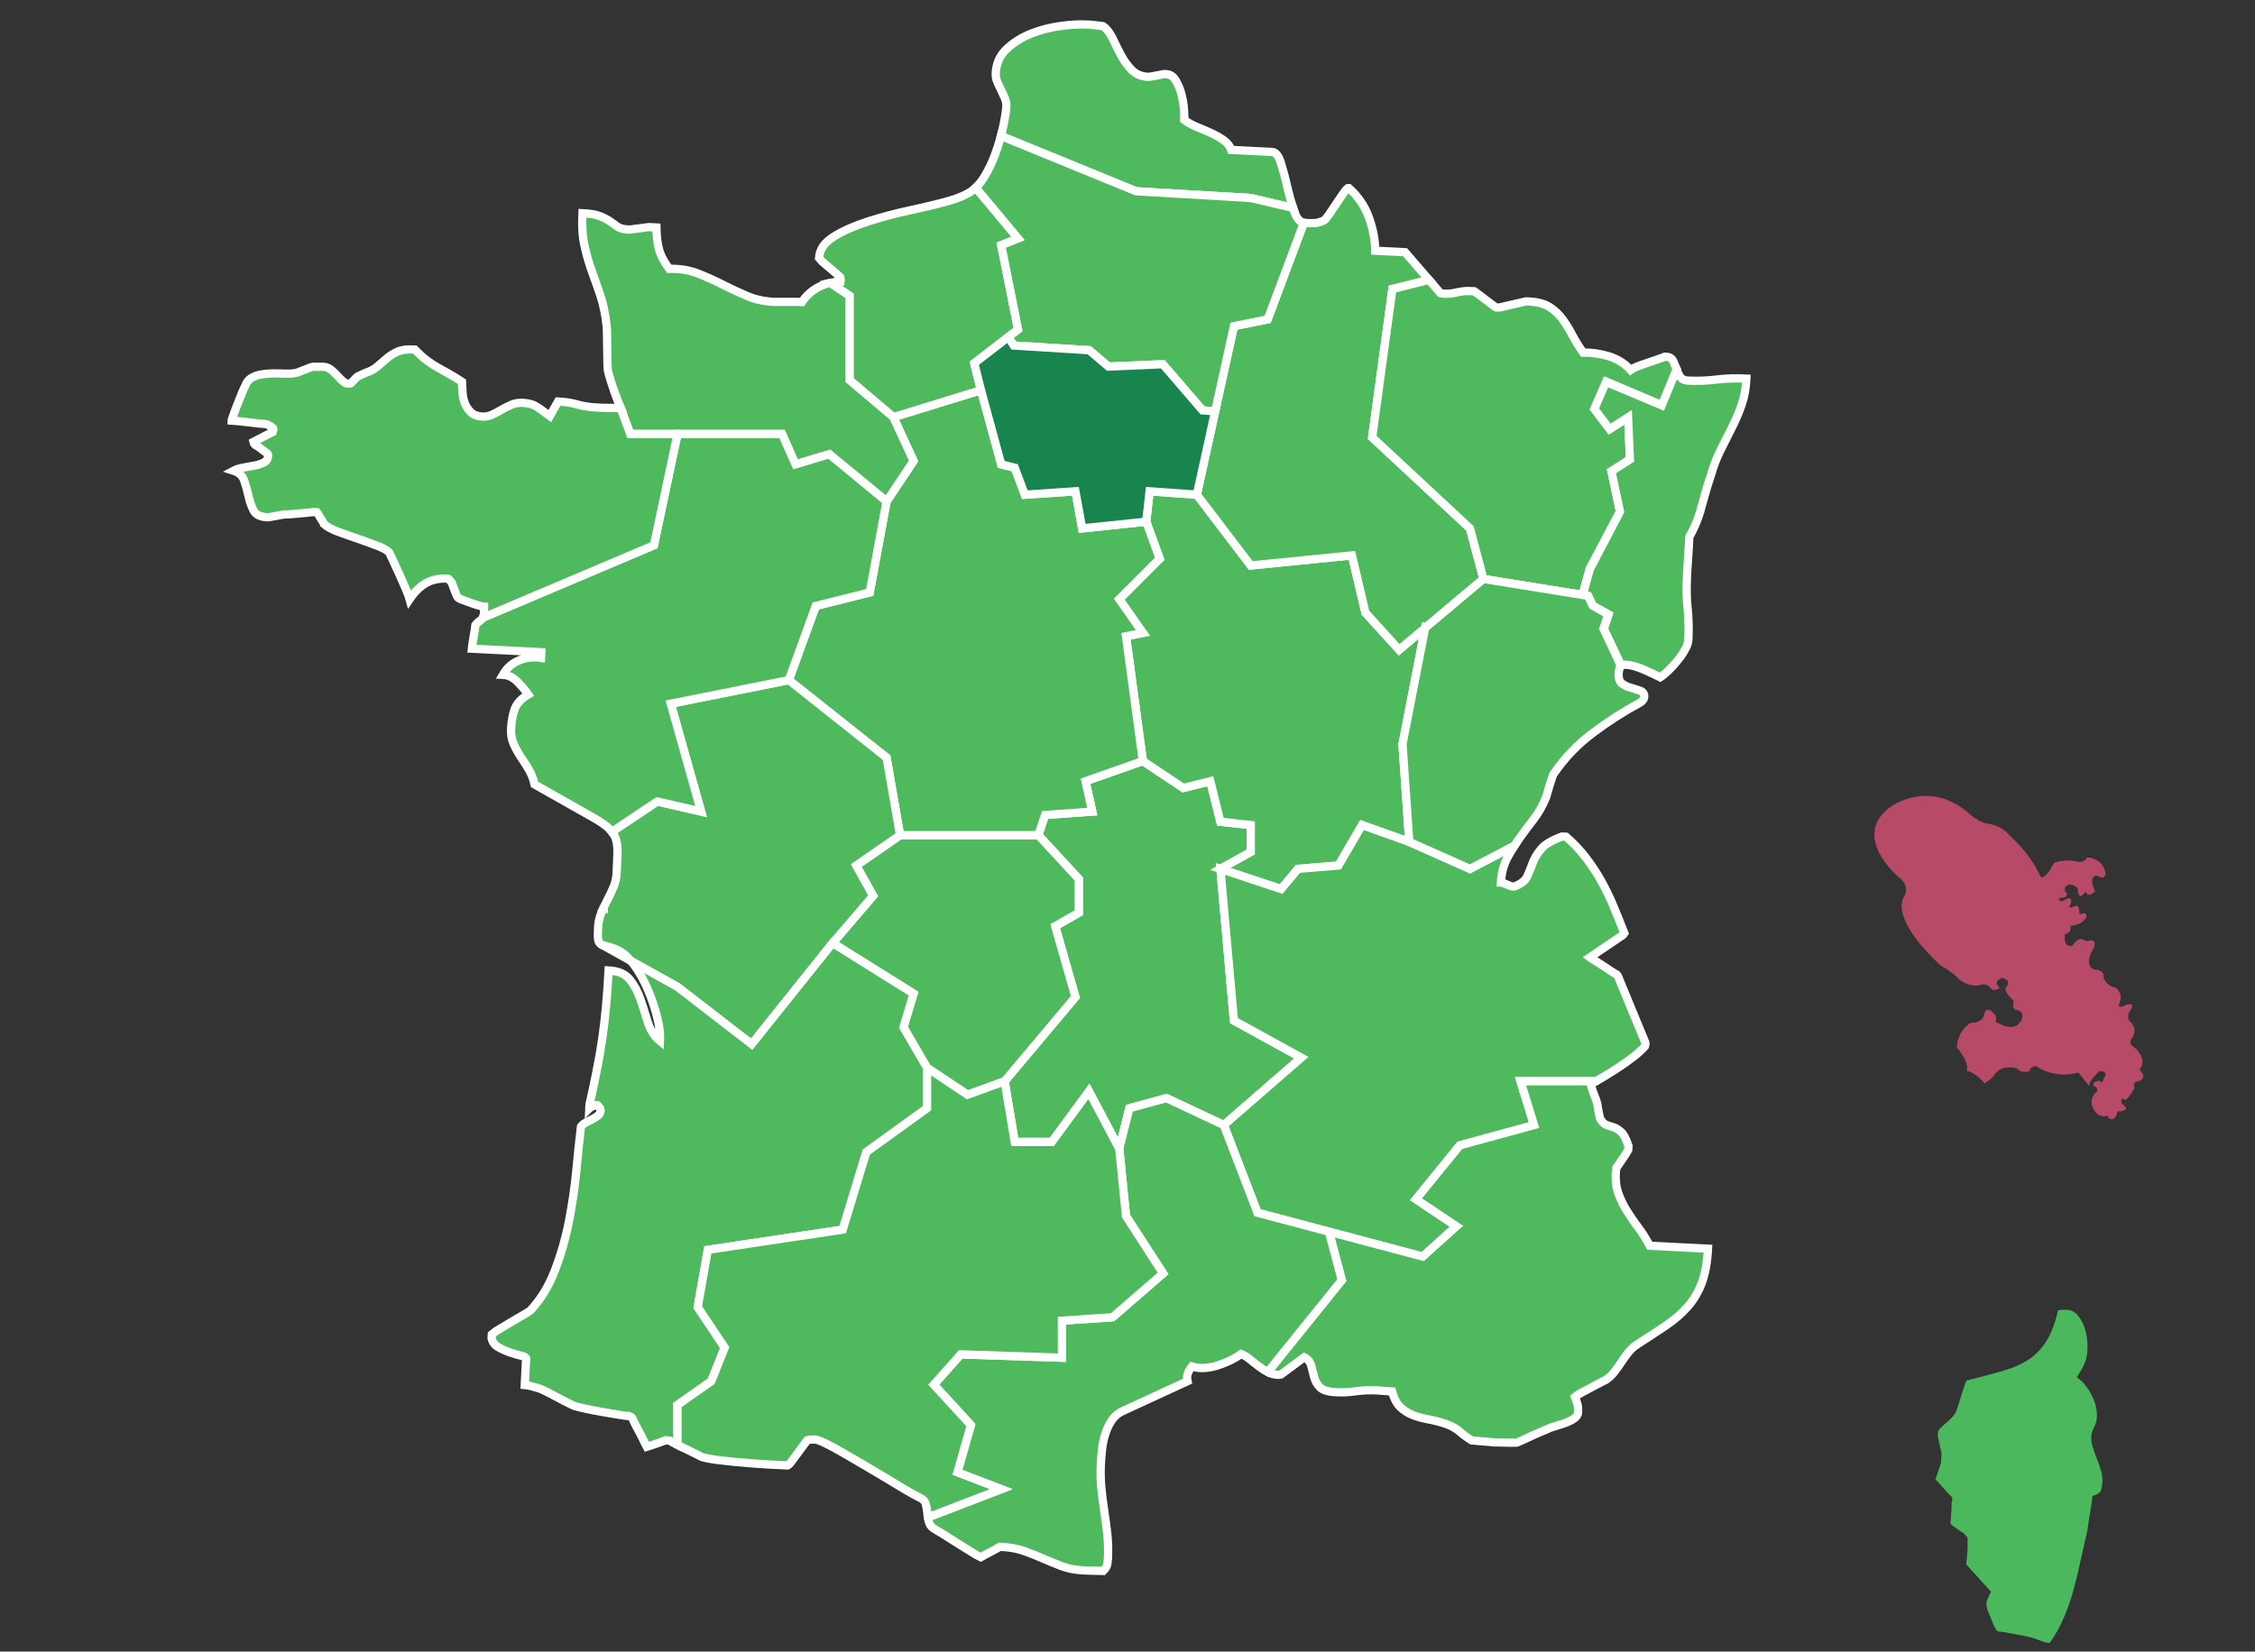 <?xml version="1.0" encoding="utf-8"?>
<!-- Generator: Adobe Illustrator 16.0.0, SVG Export Plug-In . SVG Version: 6.00 Build 0)  -->
<!DOCTYPE svg PUBLIC "-//W3C//DTD SVG 1.1//EN" "http://www.w3.org/Graphics/SVG/1.1/DTD/svg11.dtd">
<svg version="1.1" id="Calque_1" xmlns="http://www.w3.org/2000/svg" xmlns:xlink="http://www.w3.org/1999/xlink" x="0px" y="0px"
	 width="273px" height="200px" viewBox="0 0 273 200" enable-background="new 0 0 273 200" xml:space="preserve">
<rect x="0" y="0" width="273" height="200" fill="#333333" stroke="none"/>
<path fill="#4EB95D" stroke="#FFFFFF" d="M74.901,48.8l0.237,0.635l0.023,0.001C75.112,49.321,75.025,49.105,74.901,48.8z"/>
<path fill="#4EB95D" stroke="#FFFFFF" d="M74.556,114.952c-0.491-0.205-0.865-0.329-1.158-0.379c-0.274-0.048-0.503-0.13-0.67-0.243
	l3.657,2.04C75.821,115.698,75.211,115.221,74.556,114.952z"/>
<polygon fill="#4EB95D" stroke="#FFFFFF" points="151.423,99.913 147.748,99.506 146.523,94.605 143.258,95.422 138.358,92.157 
	131.418,94.605 132.235,98.28 126.52,98.688 125.703,101.139 130.602,106.444 130.602,110.528 127.745,112.161 130.194,120.733 
	121.621,130.939 122.846,138.288 127.336,138.288 131.827,132.165 135.501,139.105 136.725,134.207 141.217,132.98 148.157,136.247 
	157.546,128.083 149.382,123.591 147.748,105.221 151.423,103.179 "/>
<polygon fill="#4EB95D" stroke="#FFFFFF" points="127.745,112.161 130.602,110.528 130.602,106.444 125.703,101.139 
	108.965,101.139 103.658,104.813 105.699,108.485 100.8,114.201 110.598,120.326 109.374,124.408 112.23,129.308 117.13,132.573 
	121.621,130.939 130.194,120.733 "/>
<polygon fill="#4EB95D" stroke="#FFFFFF" points="165.304,74.192 163.671,67.252 151.423,68.478 144.892,59.904 139.175,59.496 
	138.767,63.17 140.399,67.661 135.501,72.56 138.358,76.643 136.317,77.05 138.358,92.157 143.258,95.422 146.523,94.605 
	147.748,99.506 151.423,99.913 151.423,103.179 147.748,105.221 155.097,107.669 157.138,105.221 162.037,104.813 164.894,99.913 
	170.611,101.954 169.794,90.115 172.531,76.043 169.387,78.684 "/>
<path fill="#4EB95D" stroke="#FFFFFF" d="M149.382,39.492l-4.49,20.413l6.531,8.573l12.248-1.225l1.633,6.94l4.083,4.491
	l3.145-2.641l0.121-0.625l-0.121,0.625l7.061-5.933l-1.633-6.124L166.12,52.964L168.569,35l4.43-1.107l-2.892-3.349l-3.6-0.183
	c-0.042-1.378-0.309-2.759-0.813-4.108c-0.495-1.348-1.308-2.515-2.417-3.497c-0.078-0.004-0.158,0.043-0.248,0.151
	c-0.093,0.1-0.168,0.182-0.205,0.25c-0.111,0.133-0.278,0.375-0.512,0.718s-0.47,0.703-0.723,1.08
	c-0.242,0.376-0.486,0.728-0.71,1.054c-0.232,0.326-0.408,0.542-0.518,0.64c-0.436,0.22-0.822,0.348-1.16,0.365
	c-0.337,0.018-0.734,0.015-1.192-0.009c-0.056-0.003-0.108-0.013-0.161-0.024l-4.385,11.694L149.382,39.492z"/>
<path fill="#4EB95D" stroke="#FFFFFF" d="M151.423,23.978l5.122,1.206c-0.251-0.763-0.48-1.591-0.688-2.482
	c-0.239-1.077-0.502-2.05-0.776-2.938c-0.274-0.888-0.626-1.338-1.048-1.36l-4.987-0.253c-0.149-0.466-0.458-0.863-0.926-1.189
	c-0.452-0.317-0.974-0.612-1.549-0.875c-0.567-0.254-1.149-0.509-1.744-0.746c-0.584-0.254-1.064-0.521-1.447-0.817
	c0.014-0.225-0.004-0.623-0.041-1.231c-0.038-0.607-0.146-1.219-0.305-1.85c-0.157-0.631-0.389-1.188-0.684-1.679
	c-0.296-0.5-0.673-0.76-1.131-0.784l-0.265-0.013l-1.825,0.34l-0.209-0.011c-0.775-0.04-1.418-0.323-1.929-0.842
	c-0.501-0.527-0.929-1.12-1.294-1.796c-0.347-0.675-0.692-1.35-1.004-2.023c-0.33-0.666-0.702-1.16-1.154-1.459
	c-0.103-0.005-0.327-0.034-0.653-0.086c-0.344-0.052-0.655-0.084-0.931-0.099l-0.422-0.021c-0.89-0.045-1.947,0.013-3.176,0.185
	c-1.228,0.162-2.422,0.474-3.55,0.927c-1.148,0.46-2.124,1.078-2.941,1.85c-0.817,0.771-1.257,1.744-1.316,2.909
	c-0.02,0.389,0.04,0.747,0.188,1.073c0.139,0.328,0.295,0.655,0.452,0.975c0.157,0.337,0.313,0.656,0.452,0.983
	c0.139,0.327,0.209,0.668,0.191,1.022c-0.022,0.422-0.102,0.964-0.22,1.607c-0.112,0.609-0.26,1.268-0.436,1.966l16.366,6.694
	L151.423,23.978z"/>
<polygon fill="#4EB95D" stroke="#FFFFFF" points="126.52,98.688 132.235,98.28 131.418,94.605 138.358,92.157 136.317,77.05 
	138.358,76.643 135.501,72.56 140.399,67.661 138.767,63.17 131.011,63.987 130.194,59.496 124.071,59.904 122.846,56.639 
	121.212,56.23 118.763,47.249 108.149,50.515 110.598,55.821 107.332,60.721 105.291,71.744 98.759,73.376 95.493,82.358 
	107.332,91.748 108.965,101.139 125.703,101.139 "/>
<path fill="#4EB95D" stroke="#FFFFFF" d="M74.808,48.57c0.035,0.084,0.064,0.157,0.094,0.23l-0.603-1.615
	C74.473,47.679,74.639,48.137,74.808,48.57z"/>
<path fill="#4EB95D" stroke="#FFFFFF" d="M102.841,46.024l5.308,4.491l10.614-3.267l-0.816-3.266l5.308-4.083l-2.042-10.206
	l2.042-0.817l-5.128-6.152c-0.156,0.148-0.315,0.283-0.48,0.399c-0.628,0.444-1.513,0.832-2.664,1.172
	c-1.369,0.389-2.956,0.775-4.766,1.16c-1.811,0.393-3.529,0.842-5.148,1.365c-1.618,0.524-2.999,1.129-4.124,1.833
	c-1.144,0.704-1.732,1.574-1.785,2.592c0.205,0.235,0.335,0.381,0.401,0.453l1.734,1.473l0.454,0.438
	c0.029,0.114,0.042,0.193,0.039,0.228c-0.001,0.035-0.002,0.069-0.023,0.12c-0.021,0.06-0.04,0.101-0.041,0.136
	c-0.419,0.011-0.828,0.069-1.228,0.162l2.345,1.564V46.024z"/>
<path fill="#4EB95D" stroke="#FFFFFF" d="M170.611,101.954l-5.718-2.041l-2.856,4.899l-4.899,0.408l-2.041,2.448l-7.349-2.448
	l1.634,18.37l8.164,4.492l-9.389,8.164l4.083,10.614l8.64,2.293l-0.067-0.251l0.067,0.251l11.363,3.014l4.082-3.672l-4.897-3.268
	l5.307-6.531l8.981-2.45l-1.634-5.308h9.105c0.318-0.189,0.654-0.386,1.016-0.593c0.597-0.342,1.196-0.709,1.778-1.104
	c0.59-0.394,1.165-0.798,1.714-1.22c0.548-0.413,1.039-0.855,1.452-1.328c0.041-0.144,0.062-0.231,0.064-0.266
	c0.004-0.042-0.011-0.112-0.04-0.218l-3.22-7.812c-0.059-0.252-0.213-0.427-0.452-0.506c-0.066-0.039-0.251-0.152-0.534-0.34
	c-0.304-0.197-0.622-0.412-0.955-0.637c-0.352-0.234-0.661-0.431-0.956-0.611c-0.295-0.171-0.487-0.293-0.585-0.367l3.736-2.527
	c0.187-0.094,0.329-0.225,0.443-0.401c-0.405-1.05-0.828-2.108-1.276-3.172c-0.438-1.075-0.946-2.115-1.511-3.138
	c-0.572-1.015-1.205-1.983-1.905-2.882c-0.697-0.91-1.485-1.736-2.365-2.491l-0.215-0.012l-0.267-0.012
	c-1.262,0.472-2.127,0.981-2.572,1.547c-0.46,0.557-0.782,1.12-0.994,1.681c-0.209,0.551-0.417,1.086-0.641,1.575
	c-0.217,0.51-0.722,0.916-1.516,1.23c-0.186,0.069-0.469,0.002-0.839-0.173c-0.391-0.174-0.661-0.275-0.844-0.284
	c0.054-1.054,0.302-2.028,0.725-2.887c0.285-0.552,0.603-1.085,0.938-1.605l-5.408,2.833L170.611,101.954z"/>
<path fill="#4EB95D" stroke="#FFFFFF" d="M82.021,52.556h12.656l1.633,3.675l4.082-1.225l6.941,5.716l3.266-4.9l-2.449-5.306
	l-5.308-4.491V35.818l-2.345-1.564c-0.476,0.111-0.94,0.275-1.385,0.502c-0.817,0.426-1.488,1.023-2.03,1.818
	c-0.137-0.007-0.371-0.019-0.69-0.018c-0.312,0.001-0.658,0.001-1.039,0c-0.363-0.001-0.709-0.001-1.038-0.001
	c-0.313,0.01-0.528,0.007-0.631,0.002c-1.2-0.061-2.312-0.307-3.345-0.758c-1.016-0.441-2.013-0.907-2.975-1.397
	c-0.978-0.5-1.969-0.93-2.995-1.328c-1.02-0.381-2.144-0.559-3.347-0.517c-0.632-0.845-1.043-1.627-1.233-2.347
	c-0.205-0.72-0.297-1.606-0.323-2.664l-0.474-0.025l-0.431-0.021l-2.3,0.298L76,27.787c-0.536-0.027-0.936-0.133-1.213-0.321
	c-0.267-0.186-0.568-0.401-0.894-0.634c-0.326-0.224-0.737-0.444-1.238-0.651c-0.509-0.198-1.22-0.322-2.144-0.368
	c-0.077,1.518,0.005,2.803,0.236,3.871c0.223,1.049,0.518,2.058,0.851,3.019c0.349,0.953,0.697,1.939,1.051,2.978
	c0.354,1.022,0.622,2.264,0.79,3.726c0.024,0.184,0.041,0.539,0.049,1.067c0.016,0.529,0.021,1.1,0.025,1.705
	c0.005,0.606,0.01,1.169,0.027,1.697c0.006,0.537,0.026,0.849,0.054,0.964c0.025,0.183,0.105,0.498,0.247,0.937
	c0.132,0.458,0.282,0.923,0.456,1.408l0.603,1.615c0.124,0.305,0.21,0.521,0.261,0.636l-0.023-0.001l1.166,3.121H82.021z"/>
<path fill="#4EB95D" stroke="#FFFFFF" d="M192.451,68.887l3.674-6.94l-1.021-4.899l2.245-1.429l-0.203-5.104l-2.246,1.429
	l-1.837-2.449l1.429-3.266l6.737,2.857l1.795-4.307c-0.021-0.046-0.043-0.089-0.063-0.137c-0.147-0.354-0.287-0.68-0.427-0.973
	c-0.142-0.283-0.394-0.443-0.754-0.461l-0.209-0.011c-0.141,0.061-0.423,0.16-0.837,0.303c-0.414,0.144-0.854,0.286-1.294,0.445
	c-0.459,0.15-0.881,0.302-1.278,0.455c-0.397,0.17-0.646,0.296-0.765,0.393c-0.704-0.779-1.585-1.326-2.623-1.647
	c-1.057-0.321-2.089-0.468-3.119-0.452c-0.491-0.699-0.924-1.405-1.302-2.116c-0.371-0.711-0.772-1.354-1.199-1.947
	c-0.438-0.584-0.959-1.069-1.568-1.464c-0.622-0.377-1.426-0.6-2.426-0.65l-0.416-0.021l-3.227,0.746l-0.219-0.012l-0.206-0.01
	c-0.067-0.039-0.234-0.15-0.484-0.354c-0.267-0.188-0.534-0.392-0.825-0.621c-0.289-0.231-0.557-0.436-0.815-0.622
	c-0.258-0.194-0.426-0.307-0.492-0.354l-0.416-0.021c-0.569-0.029-1.125,0.029-1.661,0.158c-0.532,0.137-1.088,0.187-1.657,0.158
	c-0.07-0.003-0.192-0.026-0.361-0.071l-1.382-1.599L168.569,35l-2.449,17.964l11.839,11.022l1.633,6.124l11.982,1.933
	L192.451,68.887z"/>
<path fill="#4EB95D" stroke="#FFFFFF" d="M207.824,45.959c-1.148,0.145-2.311,0.186-3.483,0.131
	c-0.425-0.021-0.736-0.174-0.931-0.46c-0.176-0.263-0.321-0.545-0.453-0.855l-1.778,4.314l-6.747-2.835l-1.418,3.272l1.847,2.442
	l2.24-1.437l0.222,5.103l-2.24,1.437l1.039,4.895l-3.649,6.954l-0.867,3.16l0.675,0.106l0.561,1.181l1.896,1.058l-0.57,1.734
	l2.125,4.477c0.117-0.101,0.29-0.152,0.529-0.141c0.604,0.028,1.321,0.227,2.152,0.584c0.831,0.36,1.508,0.678,2.031,0.944
	c0.251-0.162,0.573-0.432,0.964-0.802c0.388-0.37,0.763-0.778,1.12-1.228c0.36-0.432,0.666-0.886,0.913-1.341
	c0.253-0.438,0.386-0.847,0.4-1.192c0.062-1.277,0.031-2.507-0.084-3.672c-0.127-1.183-0.155-2.438-0.092-3.776l0.048-1.017
	c0.023-0.492,0.056-0.993,0.098-1.501c0.04-0.517,0.072-1,0.095-1.466l0.046-1.001c0.651-1.146,1.161-2.385,1.5-3.736
	c0.358-1.342,0.73-2.613,1.14-3.795c0.302-1.085,0.687-2.088,1.154-3c0.466-0.92,0.924-1.825,1.372-2.729
	c0.459-0.904,0.848-1.819,1.17-2.756c0.331-0.945,0.526-2,0.582-3.164C210.186,45.785,208.989,45.824,207.824,45.959z"/>
<path fill="#4EB95D" stroke="#FFFFFF" d="M198.586,83.658c-0.322-0.129-0.698-0.235-1.089-0.351c-0.41-0.106-0.765-0.271-1.1-0.505
	c-0.317-0.232-0.469-0.638-0.439-1.242c0.012-0.196,0.042-0.372,0.083-0.543c0.02-0.076,0.036-0.154,0.062-0.228
	c0.025-0.071,0.072-0.126,0.127-0.175l-2.111-4.485l0.579-1.731l-1.893-1.065l-0.557-1.181l-0.674-0.109l-11.982-1.933l-7.061,5.933
	l-2.737,14.072l0.817,11.839l7.348,3.267l5.408-2.833c0.186-0.29,0.37-0.582,0.572-0.862c0.578-0.793,1.155-1.568,1.747-2.334
	c0.584-0.767,1.067-1.607,1.426-2.505c0.035-0.034,0.095-0.205,0.182-0.528c0.092-0.306,0.188-0.646,0.294-1.023
	c0.104-0.358,0.218-0.698,0.318-0.987c0.101-0.298,0.188-0.476,0.262-0.542c1.306-1.889,2.868-3.505,4.692-4.866
	c1.817-1.361,3.713-2.581,5.688-3.647c0.072-0.032,0.152-0.106,0.253-0.204c0.092-0.099,0.149-0.183,0.195-0.25
	c0.039-0.102,0.061-0.179,0.063-0.213C199.078,84.037,198.927,83.788,198.586,83.658z"/>
<path fill="#4EB95D" stroke="#FFFFFF" d="M91.002,126.45l9.798-12.249l4.899-5.716l-2.042-3.673l5.307-3.674l-1.633-9.391
	l-11.839-9.39l-14.289,2.858l3.674,13.064l-5.307-1.226l-5.488,3.671c0.187,0.241,0.335,0.498,0.438,0.772
	c0.174,0.475,0.25,1.042,0.233,1.715c-0.017,0.674-0.05,1.503-0.101,2.495c-0.032,0.639-0.157,1.213-0.383,1.729
	c-0.224,0.524-0.467,1.047-0.744,1.562c-0.147,0.282-0.287,0.567-0.421,0.856c-0.002,0.061-0.001,0.127-0.005,0.188
	c-0.024-0.001-0.048-0.008-0.073-0.012c-0.081,0.182-0.164,0.362-0.239,0.548c-0.227,0.544-0.351,1.107-0.381,1.712
	c-0.036,0.706-0.043,1.192,0.003,1.463c0.039,0.27,0.142,0.457,0.317,0.576c0.167,0.113,0.396,0.195,0.67,0.243
	c0.292,0.05,0.667,0.174,1.158,0.379c0.655,0.269,1.265,0.746,1.829,1.418l5.636,3.14L91.002,126.45z"/>
<path fill="#4EB95D" stroke="#FFFFFF" d="M84.878,98.28l-3.674-13.064l14.289-2.858l3.266-8.982l6.532-1.633l2.042-11.022
	l-6.941-5.716L96.31,56.23l-1.633-3.675H82.021l-2.858,13.472l-20.641,8.747c0,0.005-0.002,0.02-0.002,0.025
	c-0.047,0.065-0.193,0.214-0.48,0.425c-0.271,0.22-0.434,0.358-0.472,0.426c-0.005,0.112-0.033,0.31-0.081,0.584
	c-0.049,0.283-0.099,0.583-0.149,0.893c-0.051,0.326-0.1,0.618-0.147,0.875c-0.048,0.266-0.074,0.446-0.081,0.55l8.423,0.426
	l-0.034,0.691c-0.911-0.149-1.797-0.056-2.646,0.298c-0.849,0.338-1.5,0.928-1.975,1.752c0.672,0.033,1.264,0.322,1.79,0.868
	c0.526,0.537,0.95,1.054,1.28,1.518c-0.847,0.494-1.377,1.083-1.637,1.752c-0.242,0.679-0.388,1.485-0.434,2.401
	c-0.034,0.673,0.065,1.284,0.306,1.823c0.232,0.54,0.534,1.075,0.871,1.594c0.355,0.501,0.675,1.029,0.994,1.556
	c0.302,0.534,0.532,1.117,0.673,1.764l7.031,3.974c0.825,0.466,1.452,0.888,1.874,1.262c0.179,0.157,0.328,0.322,0.458,0.495
	l5.488-3.671L84.878,98.28z"/>
<path fill="#4EB95D" stroke="#FFFFFF" d="M185.716,136.247l-8.981,2.45l-5.307,6.531l4.897,3.268l-4.082,3.672l-11.363-3.014
	l1.565,5.873l-8.967,11.123c0.354,0.2,0.772,0.317,1.229,0.341c0.069,0.001,0.191-0.008,0.374-0.042l2.816-2.091
	c0.453,0.24,0.73,0.584,0.854,1.058c0.113,0.463,0.239,0.929,0.354,1.366c0.116,0.455,0.347,0.857,0.684,1.212
	c0.338,0.346,0.975,0.552,1.941,0.6c0.811,0.042,1.628,0.005,2.447-0.118c0.817-0.114,1.667-0.149,2.556-0.103
	c0.183,0.01,0.476,0.032,0.905,0.071c0.414,0.037,0.715,0.062,0.896,0.07c0.232,0.869,0.582,1.5,1.02,1.913
	c0.438,0.41,0.957,0.731,1.543,0.96c0.586,0.22,1.235,0.391,1.92,0.513c0.679,0.13,1.387,0.313,2.118,0.566
	c0.596,0.211,1.117,0.505,1.581,0.901c0.455,0.395,0.947,0.749,1.451,1.06c0.111,0.006,0.294,0.016,0.561,0.047
	c0.265,0.04,0.541,0.062,0.818,0.075c0.282,0.014,0.56,0.038,0.826,0.069c0.258,0.029,0.431,0.047,0.498,0.051
	c0.175,0.008,0.407,0.011,0.692,0.009c0.279-0.004,0.572,0.002,0.848,0.017c0.318,0.016,0.587,0.021,0.796,0.007
	c0.218-0.007,0.345-0.002,0.381,0.001c0.035,0.002,0.193-0.06,0.478-0.192c0.3-0.122,0.637-0.289,1.046-0.474
	c0.389-0.196,0.796-0.374,1.221-0.552c0.407-0.179,0.725-0.313,0.945-0.402c0.258-0.136,0.593-0.257,1.005-0.373
	c0.413-0.118,0.817-0.253,1.215-0.389c0.395-0.145,0.752-0.325,1.063-0.535c0.316-0.218,0.476-0.46,0.49-0.753
	c0.016-0.38,0.001-0.692-0.058-0.929c-0.066-0.237-0.17-0.545-0.325-0.943c0.109-0.099,0.342-0.251,0.683-0.449
	c0.353-0.19,0.728-0.395,1.121-0.602c0.407-0.213,0.779-0.411,1.153-0.607c0.357-0.198,0.615-0.323,0.766-0.385
	c0.394-0.266,0.757-0.594,1.053-0.984c0.305-0.393,0.593-0.8,0.856-1.203c0.271-0.419,0.558-0.801,0.856-1.185
	c0.313-0.375,0.659-0.693,1.069-0.95c1.271-0.827,2.434-1.581,3.455-2.272c1.029-0.693,1.906-1.453,2.643-2.29
	c0.734-0.826,1.302-1.803,1.722-2.913c0.401-1.114,0.652-2.478,0.735-4.107l-7.051-0.358c-0.428-0.8-0.873-1.532-1.375-2.197
	c-0.506-0.657-0.963-1.338-1.388-2.008c-0.433-0.681-0.778-1.391-1.032-2.13c-0.266-0.731-0.37-1.585-0.322-2.534
	c0.004-0.077,0.03-0.274,0.08-0.585c0.037-0.031,0.122-0.149,0.262-0.358c0.132-0.208,0.281-0.427,0.448-0.67
	c0.178-0.24,0.327-0.474,0.469-0.694c0.132-0.218,0.217-0.369,0.254-0.437l0.017-0.269l0.009-0.216
	c-0.277-0.825-0.562-1.377-0.875-1.661c-0.298-0.283-0.599-0.471-0.896-0.572s-0.588-0.203-0.859-0.286
	c-0.28-0.084-0.555-0.35-0.808-0.785c0.001-0.034-0.029-0.141-0.071-0.324c-0.043-0.184-0.084-0.376-0.126-0.586
	c-0.041-0.219-0.094-0.523-0.144-0.916c-0.029-0.104-0.083-0.271-0.157-0.483c-0.084-0.221-0.159-0.44-0.259-0.678
	c-0.103-0.24-0.176-0.469-0.233-0.679c-0.061-0.211-0.103-0.378-0.134-0.483c0.188-0.116,0.393-0.239,0.6-0.363h-9.105
	L185.716,136.247z"/>
<path fill="#4EB95D" stroke="#FFFFFF" d="M82.021,52.556h-5.716l-1.166-3.121l-0.555-0.029c-0.285-0.014-0.578-0.02-0.872-0.018
	c-0.313,0.002-0.598,0.005-0.883-0.009l-0.587-0.03c-0.88-0.045-1.653-0.171-2.318-0.36c-0.665-0.189-1.403-0.312-2.214-0.354
	l-0.155-0.008l-0.989,1.758c-0.76-0.566-1.317-0.974-1.705-1.202c-0.369-0.227-0.897-0.366-1.57-0.4
	c-0.493-0.025-0.956,0.048-1.362,0.226c-0.425,0.178-0.815,0.374-1.207,0.605c-0.375,0.223-0.766,0.428-1.138,0.6
	c-0.39,0.179-0.774,0.255-1.155,0.235c-0.604-0.03-1.062-0.192-1.394-0.495c-0.313-0.302-0.563-0.661-0.742-1.067
	c-0.169-0.423-0.267-0.87-0.295-1.348c-0.036-0.485-0.057-0.918-0.072-1.31c-0.586-0.385-1.098-0.705-1.544-0.953
	c-0.454-0.256-0.892-0.495-1.32-0.732c-0.429-0.238-0.882-0.521-1.341-0.864c-0.457-0.343-0.955-0.792-1.498-1.349l-0.206-0.01
	c-0.786-0.041-1.421,0.049-1.9,0.268c-0.495,0.226-0.925,0.497-1.295,0.816c-0.371,0.318-0.751,0.637-1.14,0.98
	c-0.389,0.326-0.869,0.596-1.45,0.774l-0.922,0.429c-0.072,0.04-0.234,0.188-0.473,0.452c-0.257,0.282-0.402,0.413-0.479,0.409
	c-0.289,0.054-0.544-0.028-0.785-0.23s-0.47-0.44-0.708-0.694c-0.237-0.271-0.485-0.509-0.758-0.73
	c-0.275-0.229-0.588-0.358-0.942-0.377c-0.172-0.009-0.406-0.003-0.692,0c-0.276,0.003-0.458-0.006-0.527-0.01
	c-0.078-0.003-0.218,0.041-0.429,0.116c-0.22,0.076-0.458,0.168-0.732,0.283c-0.275,0.117-0.522,0.208-0.733,0.285
	c-0.212,0.076-0.361,0.11-0.429,0.107c-0.184,0.033-0.41,0.04-0.669,0.044c-0.26,0.004-0.537,0.007-0.831-0.007
	c-0.379-0.02-0.811-0.024-1.262-0.014c-0.467,0.012-0.911,0.059-1.339,0.141c-0.437,0.082-0.808,0.236-1.147,0.443
	c-0.323,0.226-0.554,0.517-0.677,0.901c-0.085,0.134-0.202,0.396-0.36,0.777c-0.157,0.391-0.324,0.78-0.484,1.204
	c-0.168,0.407-0.319,0.815-0.459,1.197c-0.149,0.381-0.239,0.637-0.282,0.782c-0.002,0.035-0.013,0.077-0.031,0.11
	c-0.019,0.034-0.031,0.086-0.034,0.153c0.146,0.008,0.414,0.031,0.818,0.069c0.414,0.038,0.827,0.084,1.274,0.143
	c0.438,0.057,0.851,0.103,1.239,0.148c0.387,0.037,0.654,0.051,0.792,0.058c0.069,0.004,0.221,0.063,0.44,0.187
	c0.228,0.117,0.37,0.217,0.436,0.291c0.038,0.105,0.052,0.175,0.05,0.21c-0.001,0.034-0.023,0.12-0.074,0.264l-2.346,1.205
	c0.056,0.253,0.213,0.425,0.459,0.508c0.067,0.038,0.285,0.187,0.635,0.455c0.366,0.27,0.574,0.436,0.648,0.509
	c0.032,0.071,0.045,0.141,0.042,0.21c-0.021,0.398-0.198,0.666-0.527,0.83c-0.32,0.166-0.707,0.284-1.16,0.366
	c-0.445,0.081-0.909,0.162-1.363,0.251c-0.472,0.088-0.85,0.208-1.143,0.365c0.664,0.207,1.094,0.609,1.297,1.208
	c0.203,0.599,0.38,1.215,0.52,1.86c0.141,0.647,0.344,1.229,0.604,1.736c0.251,0.505,0.791,0.784,1.602,0.826l0.207,0.009
	l1.833-0.331c0.104,0.005,0.312-0.001,0.607-0.021c0.304-0.019,0.643-0.054,1.016-0.086c0.374-0.034,0.748-0.067,1.122-0.099
	c0.374-0.034,0.67-0.071,0.888-0.094l0.26,0.014l0.154,0.008c0.032,0.035,0.097,0.134,0.176,0.277
	c0.08,0.15,0.176,0.303,0.271,0.472c0.096,0.16,0.193,0.304,0.273,0.429c0.08,0.134,0.12,0.213,0.117,0.248
	c0.373,0.339,0.979,0.664,1.81,0.974c0.834,0.302,1.683,0.604,2.534,0.889c0.85,0.304,1.631,0.585,2.344,0.863
	c0.711,0.296,1.131,0.56,1.265,0.808c0.102,0.222,0.266,0.585,0.507,1.1c0.234,0.503,0.491,1.063,0.765,1.657
	c0.263,0.592,0.512,1.158,0.735,1.689c0.225,0.522,0.362,0.893,0.42,1.112c0.58-0.862,1.235-1.505,1.966-1.925
	c0.731-0.431,1.624-0.61,2.676-0.558c0.035,0.002,0.109,0.066,0.206,0.201c0.107,0.127,0.188,0.226,0.254,0.307
	c0.03,0.071,0.076,0.194,0.137,0.371c0.059,0.185,0.137,0.37,0.213,0.574c0.076,0.201,0.154,0.388,0.23,0.573
	c0.086,0.178,0.159,0.285,0.227,0.323c0.099,0.074,0.302,0.171,0.6,0.273c0.298,0.102,0.603,0.221,0.943,0.343
	c0.323,0.119,0.646,0.222,0.936,0.306c0.299,0.084,0.496,0.129,0.608,0.134c-0.004,0.079,0,0.183,0.01,0.329
	c0.009,0.139,0.014,0.244,0.009,0.313c-0.005,0.104-0.02,0.241-0.046,0.396c-0.022,0.143-0.033,0.224-0.038,0.269l20.641-8.747
	L82.021,52.556z"/>
<path fill="#4EB95D" stroke="#FFFFFF" d="M73.105,109.855c-0.027,0.057-0.051,0.119-0.078,0.176
	c0.025,0.004,0.049,0.011,0.073,0.012C73.104,109.982,73.104,109.916,73.105,109.855z"/>
<path fill="#4EB95D" stroke="#FFFFFF" d="M160.88,149.154l-8.64-2.293l-4.083-10.614l-6.94-3.267l-4.492,1.227l-1.224,4.898
	l0.816,8.164l4.49,6.94l-6.123,5.307l-6.124,0.409v4.491l-12.248-0.408l-3.266,3.673l4.491,4.899l-1.633,5.716l5.307,2.041
	l-8.871,3.412c0.031,0.177,0.068,0.354,0.109,0.531c0.085,0.352,0.288,0.629,0.599,0.826c0.201,0.115,0.569,0.341,1.108,0.663
	c0.537,0.328,1.099,0.686,1.692,1.072c0.604,0.384,1.174,0.743,1.711,1.072c0.529,0.322,0.915,0.548,1.161,0.666
	c0.106-0.065,0.266-0.152,0.489-0.271c0.222-0.108,0.444-0.236,0.684-0.363c0.232-0.128,0.464-0.252,0.677-0.363
	c0.221-0.109,0.391-0.205,0.498-0.269l0.156,0.009c1.063,0.054,1.995,0.231,2.794,0.521c0.8,0.282,1.563,0.59,2.291,0.913
	c0.728,0.313,1.465,0.618,2.219,0.908c0.75,0.279,1.587,0.451,2.553,0.501l0.467,0.023c0.361,0.018,0.741,0.029,1.14,0.032
	c0.416,0.004,0.709,0.001,0.881,0.011c0.257-0.265,0.417-0.509,0.461-0.722c0.044-0.206,0.085-0.479,0.104-0.843
	c0.047-0.949,0.017-1.895-0.073-2.824c-0.103-0.922-0.22-1.862-0.37-2.805c-0.142-0.941-0.267-1.899-0.357-2.855
	c-0.09-0.965-0.11-1.927-0.061-2.875c0.025-0.501,0.071-1.069,0.137-1.726c0.069-0.652,0.195-1.287,0.392-1.893
	c0.187-0.611,0.439-1.161,0.776-1.664c0.319-0.494,0.754-0.869,1.303-1.127l7.885-3.64c-0.084-0.36-0.067-0.688,0.05-0.975
	c0.127-0.308,0.281-0.567,0.474-0.808c0.484,0.164,1.009,0.223,1.556,0.183c0.55-0.043,1.089-0.144,1.608-0.317
	c0.519-0.164,1.031-0.371,1.528-0.614c0.479-0.236,0.907-0.491,1.283-0.758c0.374,0.167,0.743,0.385,1.075,0.67
	c0.349,0.276,0.698,0.554,1.049,0.822c0.365,0.27,0.719,0.495,1.088,0.687l8.967-11.123L160.88,149.154z"/>
<path fill="#4EB95D" stroke="#FFFFFF" d="M86.103,167.274l1.633-4.083l-3.266-4.899l1.225-6.939l16.33-2.449l2.858-9.39l7.348-5.307
	v-4.899l-2.857-4.899l1.224-4.082l-9.798-6.125l-9.798,12.249l-8.981-6.94l-5.636-3.14c0.122,0.144,0.244,0.287,0.361,0.451
	c0.663,0.915,1.234,1.931,1.706,3.062c0.47,1.113,0.847,2.224,1.105,3.291c0.271,1.088,0.384,1.958,0.351,2.632l-0.014,0.258
	c-0.68-0.569-1.162-1.313-1.46-2.253c-0.282-0.932-0.581-1.865-0.889-2.779c-0.308-0.916-0.735-1.716-1.289-2.401
	c-0.553-0.687-1.408-1.059-2.573-1.117c-0.076,1.483-0.183,2.907-0.304,4.26c-0.12,1.36-0.274,2.692-0.461,3.989
	c-0.187,1.306-0.417,2.609-0.684,3.928c-0.255,1.32-0.55,2.673-0.863,4.075l-0.012,0.216l-0.01,0.216
	c0.072-0.073,0.215-0.153,0.436-0.254c0.221-0.094,0.38-0.138,0.482-0.133c0.069,0.004,0.135,0.06,0.208,0.167
	c0.064,0.116,0.129,0.205,0.203,0.287c0.029,0.105,0.043,0.176,0.042,0.21c-0.012,0.241-0.127,0.452-0.326,0.623
	c-0.208,0.163-0.431,0.308-0.689,0.441c-0.256,0.134-0.523,0.259-0.79,0.41c-0.275,0.15-0.465,0.306-0.578,0.48
	c-0.194,1.583-0.378,3.381-0.567,5.389c-0.189,2.015-0.5,4.057-0.899,6.123c-0.407,2.064-0.975,4.05-1.712,5.943
	c-0.727,1.9-1.718,3.503-2.953,4.815c-0.072,0.074-0.323,0.227-0.742,0.473c-0.419,0.249-0.865,0.502-1.347,0.789
	c-0.471,0.27-0.91,0.533-1.312,0.782c-0.401,0.238-0.66,0.398-0.767,0.463l-0.496,0.398l-0.011,0.215l-0.012,0.26
	c0.114,0.473,0.389,0.832,0.845,1.081c0.444,0.256,0.927,0.461,1.428,0.636c0.503,0.172,0.947,0.298,1.34,0.388
	c0.375,0.087,0.569,0.201,0.562,0.341l-0.16,3.183c0.181,0.009,0.505,0.087,1,0.216c0.496,0.128,0.818,0.23,0.987,0.31
	c0.111,0.038,0.356,0.164,0.761,0.357c0.397,0.201,0.81,0.415,1.238,0.652c0.43,0.237,0.852,0.449,1.24,0.642
	c0.405,0.203,0.659,0.32,0.76,0.369c0.238,0.08,0.683,0.188,1.315,0.326c0.625,0.134,1.302,0.272,2.023,0.396
	c0.721,0.122,1.389,0.242,2.023,0.344c0.637,0.103,1.083,0.157,1.324,0.172c0.238,0.08,0.394,0.243,0.459,0.5
	c0.03,0.078,0.125,0.265,0.282,0.576c0.159,0.3,0.341,0.638,0.538,1.005c0.189,0.363,0.363,0.701,0.503,1.011
	c0.149,0.311,0.25,0.515,0.313,0.63c0.105-0.029,0.274-0.09,0.493-0.165c0.212-0.076,0.44-0.151,0.669-0.226
	c0.238-0.082,0.458-0.158,0.679-0.241c0.22-0.075,0.361-0.13,0.431-0.162l0.269,0.015l0.215,0.011
	c0.1,0.082,0.335,0.216,0.723,0.409c0.075,0.038,0.161,0.082,0.241,0.122v-4.843L86.103,167.274z"/>
<path fill="#4EB95D" stroke="#FFFFFF" d="M115.905,178.297l1.633-5.716l-4.491-4.899l3.266-3.673l12.248,0.408v-4.491l6.124-0.409
	l6.123-5.307l-4.49-6.94l-0.816-8.164l-3.674-6.94l-4.491,6.123h-4.49l-1.225-7.349l-4.491,1.634l-4.899-3.266v4.899l-7.348,5.307
	l-2.858,9.39l-16.33,2.449l-1.225,6.939l3.266,4.899l-1.633,4.083l-4.082,2.858v4.843c0.311,0.159,0.644,0.324,1,0.494
	c0.448,0.222,0.871,0.427,1.275,0.627c0.388,0.202,0.624,0.316,0.691,0.356c0.46,0.127,1.026,0.242,1.688,0.325
	c0.669,0.087,1.367,0.165,2.089,0.238c0.725,0.069,1.447,0.132,2.172,0.187c0.725,0.056,1.361,0.104,1.931,0.134l0.483,0.025
	l1.485,0.073l0.527,0.026c0.07-0.039,0.152-0.104,0.243-0.211c0.091-0.101,0.166-0.183,0.204-0.25l1.94-2.616
	c0.071-0.033,0.218-0.043,0.453-0.049c0.235-0.005,0.381-0.016,0.46-0.011c0.241,0.012,0.665,0.172,1.273,0.462
	c0.607,0.3,1.315,0.681,2.122,1.147c0.807,0.473,1.681,0.967,2.605,1.516c0.924,0.548,1.823,1.08,2.688,1.599
	c0.856,0.519,1.646,0.991,2.368,1.426c0.723,0.417,1.295,0.74,1.709,0.935c0.347,0.156,0.559,0.401,0.646,0.725
	c0.097,0.317,0.157,0.666,0.189,1.049c0.018,0.188,0.044,0.378,0.078,0.567l8.871-3.412L115.905,178.297z"/>
<path fill="#4EB95D" stroke="#FFFFFF" d="M156.693,25.632c-0.052-0.146-0.101-0.298-0.148-0.449l-5.122-1.206l-13.88-0.816
	l-16.366-6.694c-0.012,0.046-0.021,0.091-0.034,0.138c-0.203,0.751-0.459,1.525-0.758,2.323c-0.31,0.798-0.657,1.524-1.045,2.18
	c-0.372,0.664-0.775,1.201-1.213,1.617l5.128,6.152l-2.042,0.817l2.042,10.206l-1.191,0.917l0.667,1.027l9.129,0.566l2.335,1.982
	l6.58-0.284l4.813,5.59l1.524,0.11l2.271-10.316l4.082-0.816l4.385-11.694C157.357,26.882,156.973,26.437,156.693,25.632z"/>
<polygon fill="#18844E" stroke="#FFFFFF" points="140.773,44.107 134.194,44.391 131.858,42.409 122.729,41.843 122.063,40.816 
	117.946,43.983 118.763,47.249 121.212,56.23 122.846,56.639 124.071,59.904 130.194,59.496 131.011,63.987 138.767,63.17 
	139.175,59.496 144.892,59.904 147.111,49.808 145.587,49.698 "/>
<path fill="#4CB85D" d="M254.344,178.047c-0.137-0.477-0.299-0.932-0.487-1.406c-0.191-0.457-0.351-0.911-0.487-1.368
	c-0.143-0.435-0.213-0.861-0.192-1.288c0.023-0.404,0.134-0.806,0.344-1.158c0.204-0.379,0.315-0.778,0.338-1.243
	c0.043-0.822-0.166-1.706-0.639-2.654c-0.479-0.938-1.071-1.647-1.799-2.143c0.449-0.687,0.773-1.251,0.958-1.697
	c0.188-0.447,0.305-1.021,0.343-1.729c0.021-0.416-0.005-0.895-0.079-1.448c-0.086-0.532-0.222-1.046-0.43-1.514
	c-0.201-0.466-0.464-0.878-0.771-1.229c-0.328-0.34-0.725-0.534-1.231-0.561c-0.082-0.001-0.253-0.001-0.528,0.004
	c-0.265,0.008-0.448,0.039-0.531,0.074c-0.369,1.648-0.883,2.943-1.509,3.885c-0.625,0.945-1.394,1.678-2.294,2.221
	c-0.903,0.543-1.96,0.977-3.156,1.302c-1.205,0.347-2.563,0.704-4.074,1.073c-0.087,0.078-0.202,0.325-0.323,0.735
	c-0.122,0.411-0.218,0.682-0.264,0.801l-0.662,2.088c-0.099,0.289-0.264,0.557-0.511,0.816c-0.246,0.252-0.492,0.494-0.757,0.712
	c-0.256,0.212-0.489,0.426-0.682,0.616c-0.192,0.194-0.305,0.401-0.316,0.615l-0.016,0.303l0.462,2.149l-0.028,0.554l-0.026,0.509
	c-0.003,0.08-0.053,0.22-0.122,0.419c-0.071,0.21-0.145,0.421-0.217,0.65c-0.073,0.23-0.144,0.44-0.214,0.649
	c-0.073,0.199-0.119,0.319-0.12,0.359l1.653,1.831c0.323,0.227,0.447,0.448,0.372,0.677c-0.074,0.233-0.105,0.677-0.101,1.337
	c-0.016,0.335-0.042,0.657-0.077,0.962c-0.037,0.312-0.037,0.506,0.002,0.589c-0.004,0.052,0.085,0.126,0.239,0.235
	c0.159,0.108,0.334,0.239,0.511,0.373c0.177,0.129,0.354,0.239,0.513,0.33c0.156,0.097,0.254,0.163,0.303,0.206
	c0.077,0.098,0.185,0.203,0.297,0.332c0.117,0.126,0.171,0.212,0.171,0.253c-0.004,0.079-0.005,0.281,0,0.599
	c0.005,0.313-0.002,0.638-0.018,0.962c-0.017,0.336-0.044,0.65-0.079,0.971c-0.037,0.305-0.057,0.527-0.065,0.648l3.021,3.333
	c-0.096,0.087-0.222,0.323-0.383,0.731c-0.172,0.407-0.238,0.669-0.202,0.791c0.035,0.094,0.054,0.175,0.044,0.267
	c-0.002,0.082,0.033,0.227,0.104,0.431c0.189,0.437,0.398,0.936,0.615,1.495c0.224,0.58,0.429,0.935,0.634,1.067
	c0.165,0.009,0.447,0.043,0.829,0.103c0.404,0.063,0.806,0.143,1.247,0.227c0.421,0.083,0.846,0.165,1.27,0.246
	c0.4,0.082,0.691,0.158,0.862,0.207l1.596,0.568l0.243,0.013l0.243,0.011c0.679-0.961,1.237-1.966,1.688-3.021
	c0.448-1.063,0.829-2.134,1.129-3.233c0.309-1.083,0.578-2.185,0.817-3.32c0.252-1.135,0.503-2.28,0.773-3.424
	c0.048-0.159,0.114-0.472,0.18-0.928c0.063-0.451,0.127-0.947,0.225-1.449c0.087-0.524,0.163-0.997,0.226-1.432
	c0.062-0.433,0.098-0.746,0.109-0.957c0.6-0.186,0.938-0.4,1.03-0.671c0.094-0.258,0.161-0.6,0.183-1.017
	C254.551,178.991,254.484,178.499,254.344,178.047z"/>
<path fill="#B74B67" d="M228.909,97.682c0,0,4.682-3.433,9.542,0.892c0,0,1.203,1.114,2.407,1.205c0,0,1.472,0.176,2.498,1.47
	c0,0,2.356,1.931,3.739,5.008c0,0,0.637,0.158,1.571-1.759c0,0,1.095-0.523,2.834-0.166c0,0,0.81,0.258,1.166-0.5
	c0,0,1.435-0.041,2.104,1.385c0,0,0.58,1.65-0.937,0.803c0,0-1.114,0.089-0.178,1.917c0,0-0.848,0.938-1.16,0
	c0,0-0.937,1.472-0.937-0.354c0,0-0.758-0.804-1.383-0.314c0,0-0.534,0.4,0.09,0.98c0,0-0.09,0.627-0.847,0.448
	c0,0-0.49,0.4,0.313,0.445c0,0,0.668-0.536,0.846-0.313c0,0,0.448,0.134-0.043,0.892c0,0-0.09,0.402,0.713,0
	c0,0,0.491-0.313,0.491,0.848c0,0,0.089,0.268,0.533,0c0,0,0.804,0.222-0.089,0.98c0,0-0.176,0.358-1.516,0.58
	c0,0,0.134,0.936-0.668,0.98c0,0-0.313,1.784,0.937,1.382c0,0,0.623-1.293,1.649-0.49c0,0,1.426-0.58,0.891,0.804
	c0,0-1.336,1.961,0.045,2.631c0,0,1.249-0.135,1.16,0.98c0,0,0.312,1.025,1.473,1.203c0,0,1.025,0.714,0.354,2.053
	c0,0-0.043,0.58,0.893,0c0,0,1.249-0.402,0.534,0.668c0,0-0.579,0.579-0.133,1.338c0,0,1.109,0.668,0.354,2.006
	c0,0-0.68,0.669,0.264,1.16c0,0,1.702,1.427,0.587,2.675c0,0,1.159,1.026-0.134,1.428c0,0-0.803,0.044-0.447,0.802
	c0,0-1.203,2.186-1.382,1.204c0,0-0.624,0.445,0.179,0.981c0,0,0.713,0.579-0.893,0.669c0,0-0.088,0.846-0.624,0.936
	c0,0-0.533,0.044-0.489-0.446c0,0-0.847,0.356-1.518-0.402c0,0-1.158-1.292,0.135-2.495c0,0,0.356-0.313-0.357-0.714
	c0,0-0.356-0.49,0.714-0.624c0,0,0.269,0.579,0.491-0.222c0,0,0.759-0.938-0.491-0.938c0,0-1.158,0.98-1.293,1.784l-1.292-1.605
	c0,0-2.631,0.893-5.084-0.757c0,0-0.668-0.09-0.848,0.624c0,0-0.903,0.312-1.478-0.357c0,0-1.999-0.714-2.937,1.07l-0.98,0.758
	c0,0-0.937-1.248-2.186-1.56c0,0,0.49-0.76-1.203-2.854c0,0,0.089-2.053,1.738-2.943c0,0,1.248,0.088,1.562-0.892
	c0,0,0.178-1.251,1.025-0.401c0,0,0.712,0.535,0.358,1.114c0,0,2.139,1.56,3.074,0c0,0,0.803-1.203-0.713-1.426
	c0,0-0.402-0.224-0.133-1.028c0,0-1.403-1.247-0.881-1.738c0,0,0.702-0.757-0.548-1.069c0,0-1.223,0.428-0.268,1.203
	c0,0-0.758,0.714-1.293-0.178c0,0-0.623-0.445-1.292-0.089c0,0-1.605,0.179-2.676-1.114c0,0-0.626-0.625-1.873-1.294
	c0,0-6.332-5.574-4.37-8.517c0,0,0.715-1.16-0.803-2.272C229.8,106.155,223.959,101.249,228.909,97.682z"/>
</svg>
